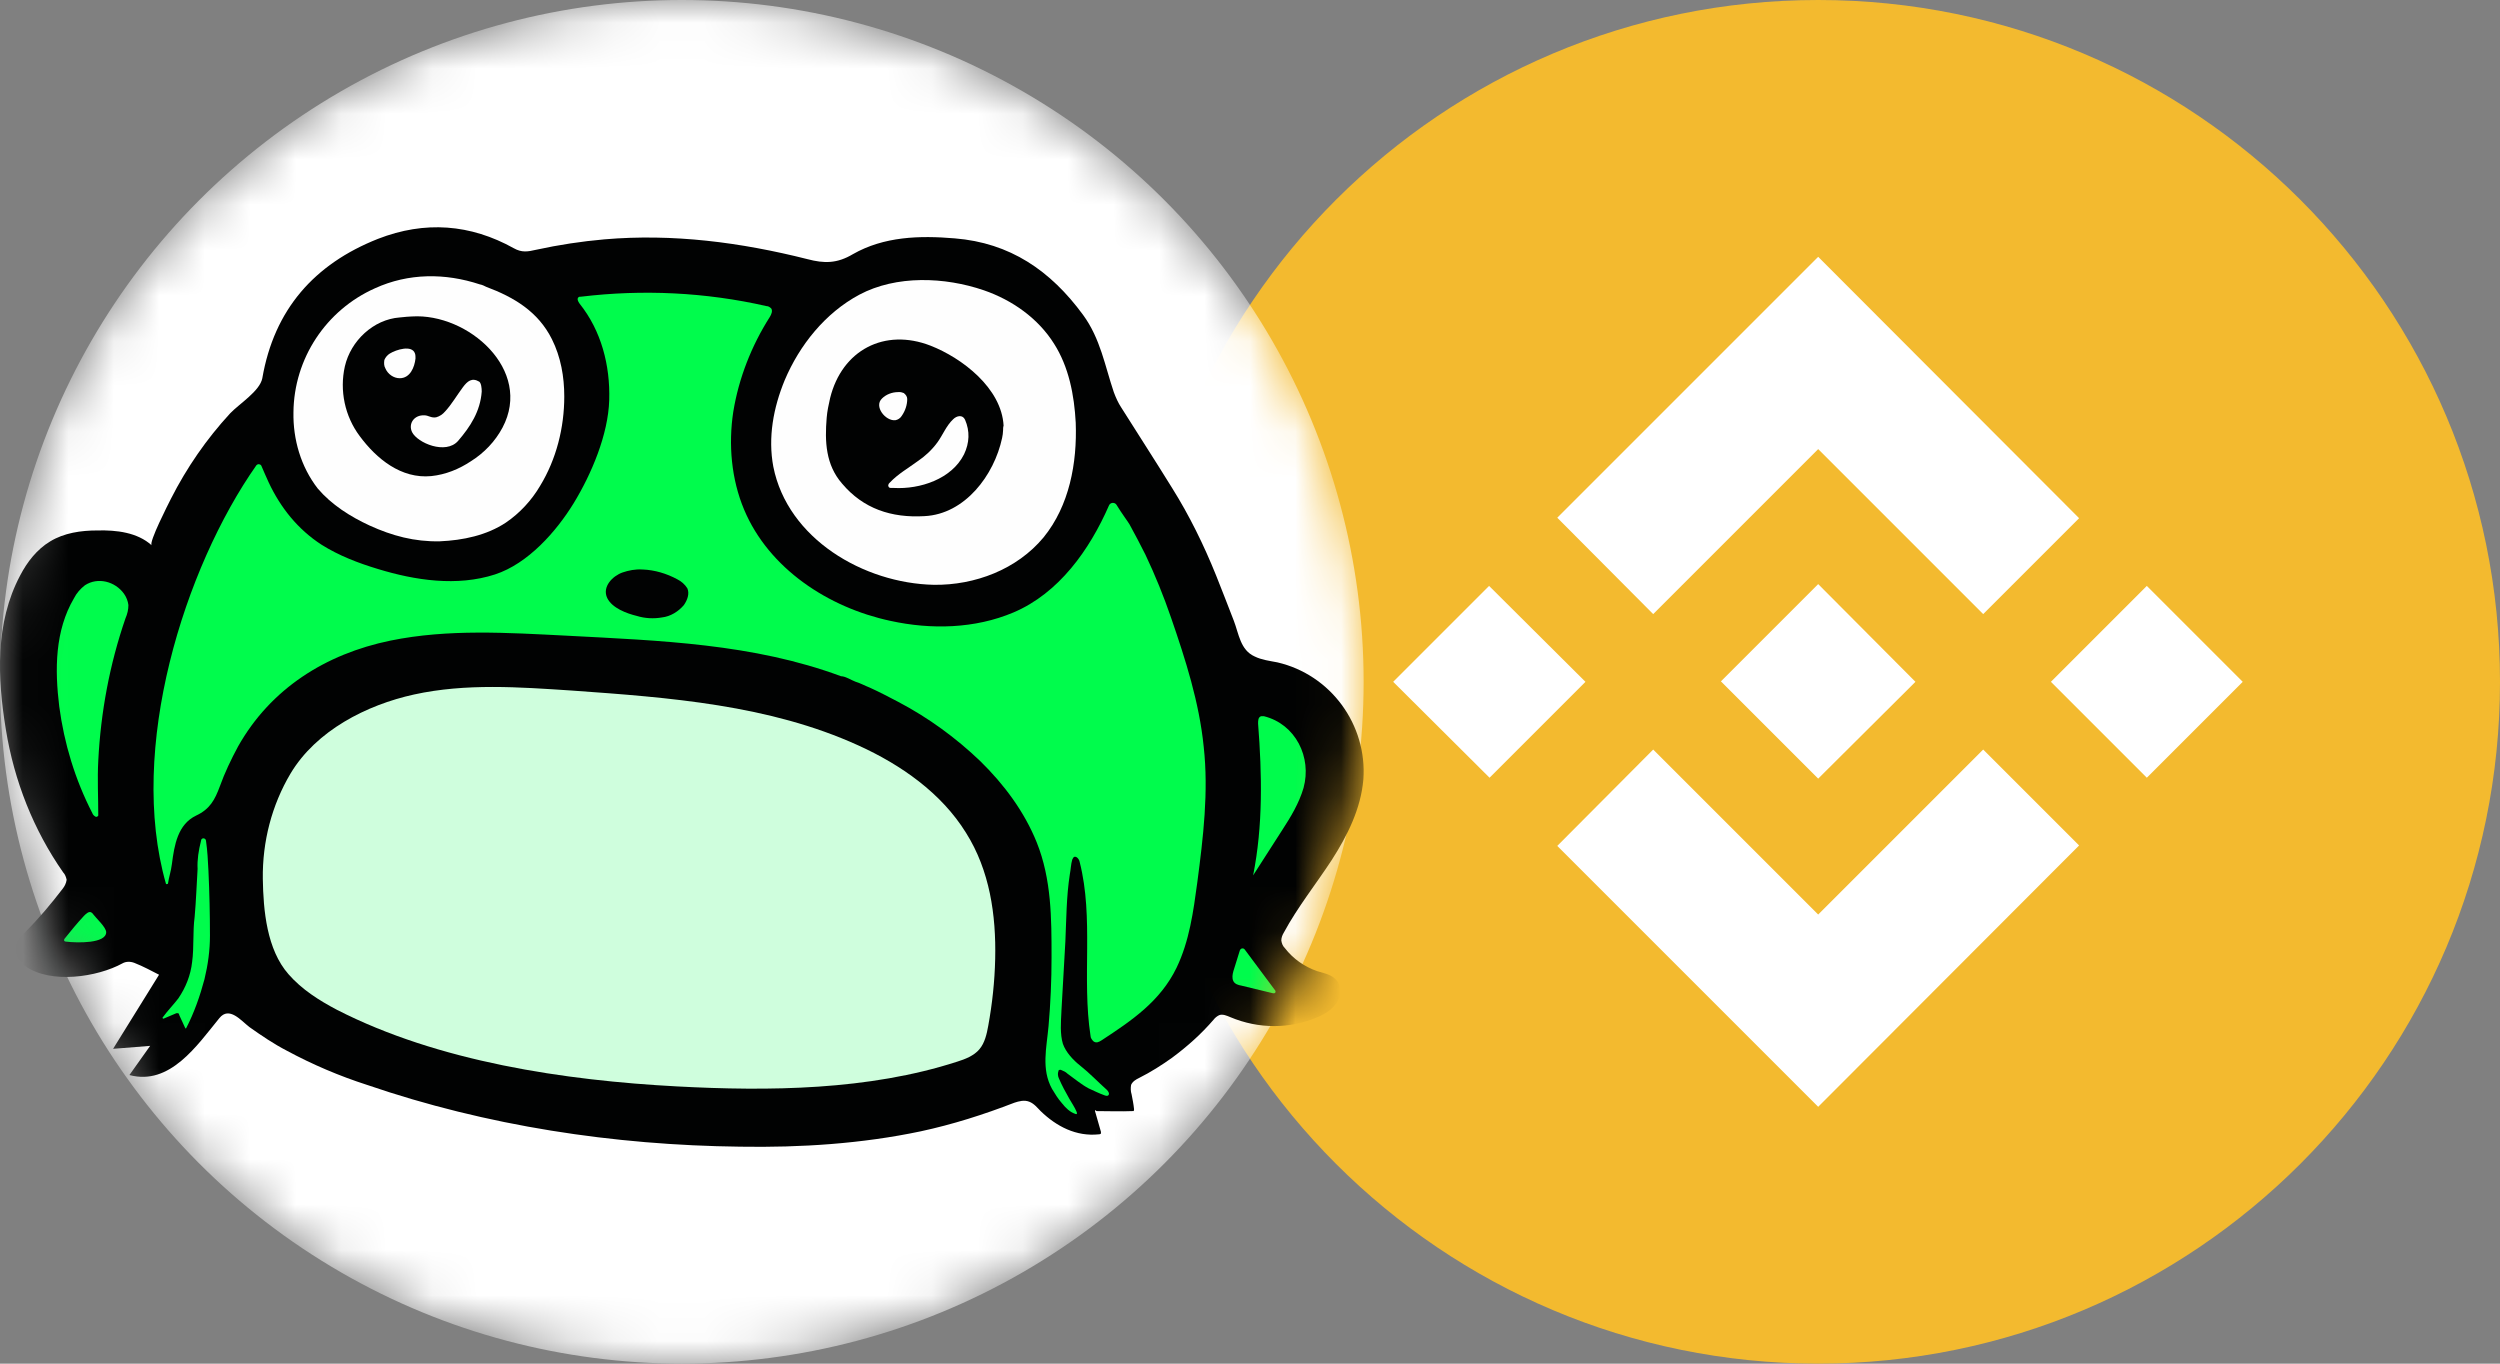 <svg width="55" height="30" viewBox="0 0 55 30" fill="none" xmlns="http://www.w3.org/2000/svg">
<rect x="0" y="0" width="55" height="30" fill="#808080" stroke="none"/>
<path d="M40 30C48.284 30 55 23.284 55 15C55 6.716 48.284 0 40 0C31.716 0 25 6.716 25 15C25 23.284 31.716 30 40 30Z" fill="#F3BA2F"/>
<path d="M36.37 13.51L40 9.88L43.63 13.51L45.74 11.4L40 5.65L34.26 11.39L36.37 13.51ZM30.65 15L32.76 12.89L34.88 15L32.77 17.11L30.65 15ZM36.37 16.49L40 20.12L43.63 16.49L45.74 18.6L40 24.35L34.26 18.61L36.37 16.49ZM45.12 15L47.23 12.89L49.34 15L47.23 17.11L45.12 15Z" fill="white"/>
<path d="M42.14 15L40 12.85L38.42 14.43L38.24 14.61L37.86 14.99L40 17.13L42.14 15Z" fill="white"/>
<mask id="mask0" style="mask-type:alpha" maskUnits="userSpaceOnUse" x="0" y="0" width="30" height="30">
<circle cx="15" cy="15" r="15" fill="white"/>
</mask>
<g mask="url(#mask0)">
<circle cx="15" cy="15" r="15" fill="white"/>
<path d="M24.09 24.433V24.444C24.134 24.596 24.177 24.749 24.221 24.901C24.221 24.912 24.221 24.922 24.221 24.933C24.221 24.944 24.199 24.955 24.177 24.955C23.677 25.009 23.242 24.781 22.894 24.444C22.818 24.368 22.753 24.281 22.644 24.238C22.535 24.194 22.416 24.227 22.318 24.259C21.644 24.52 20.959 24.738 20.252 24.89C18.959 25.162 17.621 25.249 16.284 25.227C13.501 25.194 10.707 24.77 8.076 23.868C7.467 23.672 6.88 23.422 6.315 23.118C6.021 22.966 5.749 22.781 5.488 22.596C5.304 22.455 5.043 22.128 4.825 22.4C4.336 22.998 3.738 23.89 2.847 23.651L3.303 23.009L2.488 23.074L3.499 21.444C3.347 21.367 3.151 21.259 2.955 21.183C2.868 21.15 2.77 21.15 2.694 21.194C2.14 21.498 1.118 21.65 0.563 21.259C0.466 21.194 0.4 21.107 0.368 20.998C0.292 20.77 0.433 20.628 0.563 20.498C0.857 20.204 1.129 19.878 1.379 19.552C1.422 19.497 1.455 19.432 1.466 19.356C1.455 19.302 1.433 19.236 1.39 19.193C0.737 18.258 0.313 17.182 0.129 16.051C-0.056 14.92 -0.111 13.703 0.444 12.659C0.596 12.366 0.814 12.083 1.107 11.909C1.411 11.724 1.781 11.67 2.14 11.67C2.564 11.659 3.021 11.713 3.336 11.996C3.271 11.931 3.705 11.083 3.76 10.974C4.108 10.289 4.543 9.658 5.064 9.093C5.26 8.887 5.717 8.604 5.771 8.321C6.032 6.81 6.913 5.81 8.315 5.255C9.348 4.853 10.348 4.929 11.305 5.462C11.479 5.56 11.609 5.538 11.794 5.495C12.294 5.386 12.794 5.31 13.294 5.266C14.806 5.136 16.295 5.331 17.763 5.701C18.132 5.799 18.415 5.799 18.763 5.592C19.448 5.201 20.231 5.179 21.003 5.244C22.22 5.342 23.112 5.951 23.829 6.93C24.21 7.451 24.308 8.049 24.503 8.626C24.547 8.745 24.601 8.865 24.666 8.963C25.036 9.55 25.416 10.137 25.786 10.735C26.167 11.344 26.482 11.985 26.754 12.659C26.884 12.985 27.015 13.322 27.145 13.659C27.254 13.942 27.287 14.301 27.602 14.442C27.754 14.518 27.939 14.54 28.102 14.572C29.276 14.844 30.081 15.942 29.994 17.149C29.939 17.791 29.646 18.378 29.298 18.921C28.95 19.454 28.548 19.954 28.243 20.519C28.211 20.574 28.189 20.628 28.189 20.693C28.2 20.759 28.221 20.813 28.265 20.856C28.45 21.096 28.7 21.27 28.983 21.367C29.167 21.422 29.374 21.454 29.461 21.661C29.494 21.759 29.494 21.867 29.461 21.954C29.374 22.172 29.189 22.291 28.983 22.378C28.374 22.639 27.689 22.639 27.069 22.378C26.993 22.346 26.895 22.302 26.819 22.335C26.776 22.357 26.732 22.389 26.699 22.433C26.428 22.748 26.123 23.02 25.786 23.27C25.558 23.433 25.319 23.585 25.058 23.716C24.992 23.748 24.916 23.792 24.884 23.868C24.873 23.933 24.873 24.009 24.895 24.075C24.916 24.183 24.938 24.292 24.949 24.401C24.949 24.412 24.949 24.433 24.938 24.444C24.938 24.444 24.927 24.444 24.916 24.444C24.655 24.455 24.384 24.444 24.123 24.444C24.101 24.422 24.09 24.422 24.09 24.433Z" fill="#010202"/>
<path d="M21.894 21.096C21.883 21.596 21.829 22.085 21.742 22.564C21.709 22.748 21.666 22.944 21.546 23.085C21.427 23.227 21.231 23.303 21.057 23.357C19.111 23.988 16.915 24.009 14.893 23.901C12.425 23.77 9.641 23.357 7.413 22.216C7.021 22.009 6.641 21.77 6.347 21.433C5.869 20.889 5.793 20.03 5.782 19.334C5.771 18.519 5.978 17.715 6.391 17.019C6.956 16.073 8.065 15.508 9.109 15.279C10.25 15.029 11.425 15.116 12.577 15.192C14.729 15.345 16.926 15.508 18.883 16.399C19.817 16.823 20.709 17.443 21.253 18.323C21.774 19.15 21.916 20.128 21.894 21.096Z" fill="#CFFEDD"/>
<path d="M3.651 19.443C2.803 16.475 4.053 12.496 5.641 10.235C5.662 10.213 5.695 10.202 5.728 10.224C5.738 10.224 5.739 10.235 5.749 10.245C5.804 10.376 5.858 10.495 5.912 10.615C6.173 11.17 6.554 11.648 7.076 11.985C7.456 12.224 7.88 12.387 8.315 12.518C9.131 12.768 10.055 12.909 10.892 12.637C11.62 12.398 12.24 11.691 12.62 11.072C13.012 10.43 13.381 9.561 13.403 8.8C13.425 8.038 13.229 7.277 12.751 6.68C12.718 6.636 12.686 6.571 12.729 6.538C12.74 6.527 12.762 6.527 12.784 6.527C14.142 6.364 15.523 6.429 16.86 6.734C16.904 6.734 16.936 6.756 16.969 6.788C17.002 6.843 16.969 6.919 16.936 6.973C16.534 7.604 16.252 8.321 16.132 9.06C16.023 9.778 16.088 10.539 16.371 11.213C16.915 12.507 18.219 13.366 19.589 13.659C20.481 13.855 21.448 13.833 22.296 13.474C23.297 13.05 23.971 12.094 24.395 11.126C24.416 11.072 24.471 11.05 24.525 11.072C24.547 11.083 24.558 11.094 24.569 11.115C24.666 11.278 24.829 11.496 24.851 11.539C24.971 11.757 25.09 11.985 25.199 12.202C25.416 12.659 25.601 13.116 25.765 13.594C26.08 14.507 26.384 15.453 26.482 16.432C26.591 17.421 26.471 18.421 26.341 19.41C26.254 20.052 26.167 20.704 25.884 21.291C25.525 22.031 24.895 22.455 24.232 22.889C24.177 22.922 24.123 22.955 24.058 22.911C24.025 22.879 23.992 22.835 23.992 22.792C23.797 21.52 24.068 20.204 23.753 18.965C23.742 18.899 23.677 18.823 23.623 18.856C23.612 18.867 23.601 18.889 23.59 18.91C23.558 19.019 23.558 19.128 23.536 19.236C23.46 19.726 23.46 20.226 23.438 20.715L23.351 22.248V22.259C23.34 22.487 23.318 22.748 23.384 22.965C23.449 23.15 23.612 23.324 23.764 23.444C23.971 23.607 24.155 23.803 24.351 23.977C24.384 24.009 24.416 24.064 24.384 24.096C24.362 24.118 24.329 24.107 24.297 24.096C24.177 24.053 24.068 23.998 23.949 23.944C23.786 23.857 23.634 23.727 23.481 23.618C23.449 23.585 23.405 23.564 23.351 23.542C23.329 23.531 23.307 23.531 23.286 23.553C23.286 23.553 23.286 23.553 23.286 23.564C23.264 23.618 23.275 23.683 23.297 23.727C23.362 23.879 23.438 24.02 23.525 24.172C23.579 24.27 23.644 24.357 23.688 24.466C23.688 24.477 23.699 24.498 23.688 24.509C23.677 24.509 23.677 24.509 23.666 24.509C23.536 24.466 23.449 24.379 23.362 24.27C23.275 24.172 23.21 24.064 23.144 23.955C22.905 23.52 23.025 23.052 23.068 22.574C23.112 22.074 23.134 21.563 23.134 21.063C23.134 20.204 23.134 19.345 22.807 18.53C22.535 17.856 22.09 17.258 21.568 16.747C21.035 16.236 20.426 15.79 19.763 15.442C19.557 15.334 19.35 15.225 19.133 15.127C19.024 15.084 18.926 15.029 18.817 14.996C18.73 14.964 18.6 14.877 18.502 14.877C16.567 14.159 14.512 14.094 12.468 13.985C11.174 13.92 9.859 13.833 8.587 14.094C7.163 14.388 5.956 15.149 5.238 16.421C5.086 16.703 4.945 16.997 4.836 17.301C4.727 17.595 4.619 17.801 4.314 17.943C3.912 18.138 3.836 18.584 3.782 19.008C3.76 19.182 3.716 19.291 3.695 19.443C3.673 19.454 3.662 19.454 3.651 19.443C3.662 19.454 3.651 19.454 3.651 19.443Z" fill="#00FC4C"/>
<path d="M20.546 12.866C19.002 12.833 17.328 11.854 17.013 10.267C16.893 9.626 17.013 8.973 17.263 8.365C17.589 7.593 18.154 6.886 18.904 6.484C19.72 6.049 20.785 6.092 21.644 6.386C22.274 6.603 22.84 7.006 23.188 7.56C23.514 8.071 23.634 8.691 23.666 9.3C23.699 10.191 23.525 11.126 22.959 11.822C22.372 12.529 21.448 12.877 20.546 12.866Z" fill="#FEFEFE"/>
<path d="M6.456 9.071C6.467 7.886 7.174 6.821 8.25 6.342C8.989 6.005 9.794 6.005 10.555 6.256C10.609 6.266 10.653 6.288 10.696 6.31C11.305 6.538 11.838 6.853 12.142 7.462C12.338 7.854 12.414 8.289 12.414 8.723C12.414 9.408 12.24 10.104 11.881 10.691C11.696 11.007 11.435 11.289 11.131 11.496C10.707 11.778 10.185 11.887 9.674 11.909C9.12 11.92 8.63 11.789 8.13 11.561C7.706 11.365 7.293 11.104 6.989 10.746C6.619 10.267 6.445 9.669 6.456 9.071Z" fill="#FEFEFE"/>
<path d="M2.096 17.964C2.064 17.943 2.042 17.921 2.031 17.888C1.651 17.149 1.411 16.355 1.303 15.54C1.205 14.735 1.205 13.877 1.629 13.159C1.683 13.05 1.77 12.952 1.868 12.876C2.151 12.691 2.531 12.789 2.727 13.061C2.781 13.137 2.814 13.224 2.825 13.311C2.825 13.409 2.803 13.507 2.76 13.605C2.412 14.616 2.216 15.67 2.162 16.736C2.14 17.138 2.162 17.54 2.162 17.943C2.14 17.975 2.118 17.975 2.096 17.964Z" fill="#00FC4C"/>
<path d="M27.569 19.258C27.787 18.16 27.765 17.04 27.678 15.92C27.678 15.855 27.678 15.779 27.743 15.757C27.765 15.757 27.787 15.757 27.808 15.757C28.504 15.931 28.863 16.66 28.678 17.334C28.58 17.671 28.395 17.975 28.211 18.258L27.569 19.258Z" fill="#00FC4C"/>
<path d="M4.423 18.497C4.423 18.465 4.445 18.443 4.477 18.443C4.499 18.443 4.532 18.465 4.532 18.497C4.564 18.715 4.575 18.943 4.586 19.16C4.608 19.639 4.619 20.117 4.619 20.585C4.619 20.911 4.575 21.226 4.499 21.541C4.401 21.911 4.271 22.281 4.097 22.618C4.097 22.628 4.075 22.628 4.075 22.618C4.032 22.52 3.988 22.433 3.945 22.335C3.945 22.324 3.934 22.302 3.923 22.291C3.912 22.291 3.89 22.291 3.879 22.291L3.597 22.411C3.586 22.411 3.575 22.4 3.575 22.389C3.695 22.226 3.814 22.107 3.923 21.965C4.086 21.726 4.195 21.454 4.227 21.161C4.271 20.835 4.238 20.498 4.282 20.172C4.314 19.824 4.325 19.465 4.347 19.117C4.336 18.921 4.369 18.704 4.423 18.497Z" fill="#00FC4C"/>
<path d="M27.276 20.911C27.287 20.878 27.319 20.856 27.352 20.867C27.363 20.867 27.373 20.878 27.384 20.889L28.047 21.78C28.058 21.791 28.069 21.813 28.058 21.835C28.047 21.856 28.015 21.856 27.982 21.846L27.308 21.683C27.243 21.672 27.167 21.65 27.134 21.585C27.102 21.519 27.113 21.443 27.134 21.367L27.276 20.911Z" fill="#00FC4C"/>
<path d="M1.444 20.715C1.422 20.715 1.401 20.693 1.412 20.672C1.412 20.661 1.412 20.661 1.422 20.65C1.553 20.487 1.694 20.313 1.846 20.15C1.89 20.106 1.955 20.041 2.009 20.073C2.02 20.084 2.042 20.095 2.053 20.117C2.107 20.193 2.336 20.4 2.336 20.508C2.336 20.758 1.705 20.748 1.444 20.715Z" fill="#00FC4C"/>
<path d="M14.142 12.529C14.403 12.54 14.664 12.616 14.903 12.746C14.99 12.79 15.066 12.855 15.121 12.942C15.175 13.061 15.121 13.203 15.045 13.312C14.925 13.453 14.751 13.562 14.566 13.583C14.382 13.616 14.186 13.605 14.012 13.551C13.784 13.496 13.468 13.377 13.36 13.159C13.24 12.909 13.479 12.67 13.697 12.594C13.827 12.55 13.979 12.518 14.132 12.529H14.142Z" fill="#010202"/>
<path d="M22.068 9.463C22.068 9.517 22.057 9.583 22.046 9.637C21.872 10.452 21.231 11.311 20.339 11.355C19.611 11.398 18.991 11.192 18.524 10.637C18.165 10.224 18.143 9.713 18.187 9.191C18.198 9.05 18.23 8.898 18.263 8.756C18.524 7.702 19.459 7.212 20.47 7.604C21.166 7.876 22.035 8.539 22.079 9.365C22.068 9.398 22.068 9.43 22.068 9.463Z" fill="#010202"/>
<path d="M9.065 6.962C10.294 6.886 11.729 8.136 11.055 9.408C10.892 9.713 10.653 9.963 10.359 10.148C10.098 10.321 9.805 10.441 9.489 10.474C8.826 10.539 8.282 10.093 7.913 9.593C7.587 9.158 7.467 8.593 7.587 8.06C7.717 7.495 8.217 7.027 8.793 6.984C8.902 6.973 9.011 6.962 9.065 6.962Z" fill="#010202"/>
<path d="M19.546 10.659C19.546 10.648 19.556 10.637 19.578 10.615C19.752 10.43 19.98 10.3 20.187 10.148C20.35 10.039 20.502 9.898 20.622 9.734C20.741 9.571 20.818 9.365 20.97 9.223C21.046 9.147 21.176 9.115 21.231 9.234C21.34 9.484 21.329 9.745 21.209 9.995C20.937 10.539 20.241 10.767 19.665 10.735H19.611C19.589 10.735 19.556 10.735 19.546 10.702C19.535 10.68 19.546 10.669 19.546 10.659Z" fill="#FEFEFE"/>
<path d="M19.763 8.626C19.774 8.626 19.785 8.626 19.796 8.626C19.828 8.626 19.85 8.637 19.883 8.647C19.926 8.68 19.959 8.724 19.959 8.778C19.959 8.908 19.915 9.039 19.839 9.148C19.807 9.202 19.752 9.235 19.698 9.245C19.481 9.267 19.22 8.941 19.404 8.767C19.491 8.68 19.622 8.626 19.763 8.626Z" fill="#FEFEFE"/>
<path d="M9.337 9.137C9.424 9.137 9.489 9.202 9.598 9.18C9.674 9.158 9.739 9.115 9.794 9.05C9.935 8.898 10.055 8.691 10.185 8.517C10.283 8.387 10.381 8.3 10.544 8.397C10.587 8.43 10.598 8.539 10.598 8.615C10.566 9.05 10.348 9.387 10.076 9.702C9.805 10.007 9.185 9.746 9.065 9.506C8.978 9.322 9.109 9.126 9.337 9.137Z" fill="#FEFEFE"/>
<path d="M9.13 7.778C9.141 7.81 9.141 7.854 9.141 7.886C9.12 8.082 9.022 8.321 8.793 8.321C8.663 8.321 8.533 8.234 8.478 8.104C8.446 8.049 8.446 7.984 8.456 7.919C8.478 7.865 8.522 7.81 8.576 7.778C8.717 7.691 9.065 7.582 9.13 7.778Z" fill="#FEFEFE"/>
</g>
</svg>
